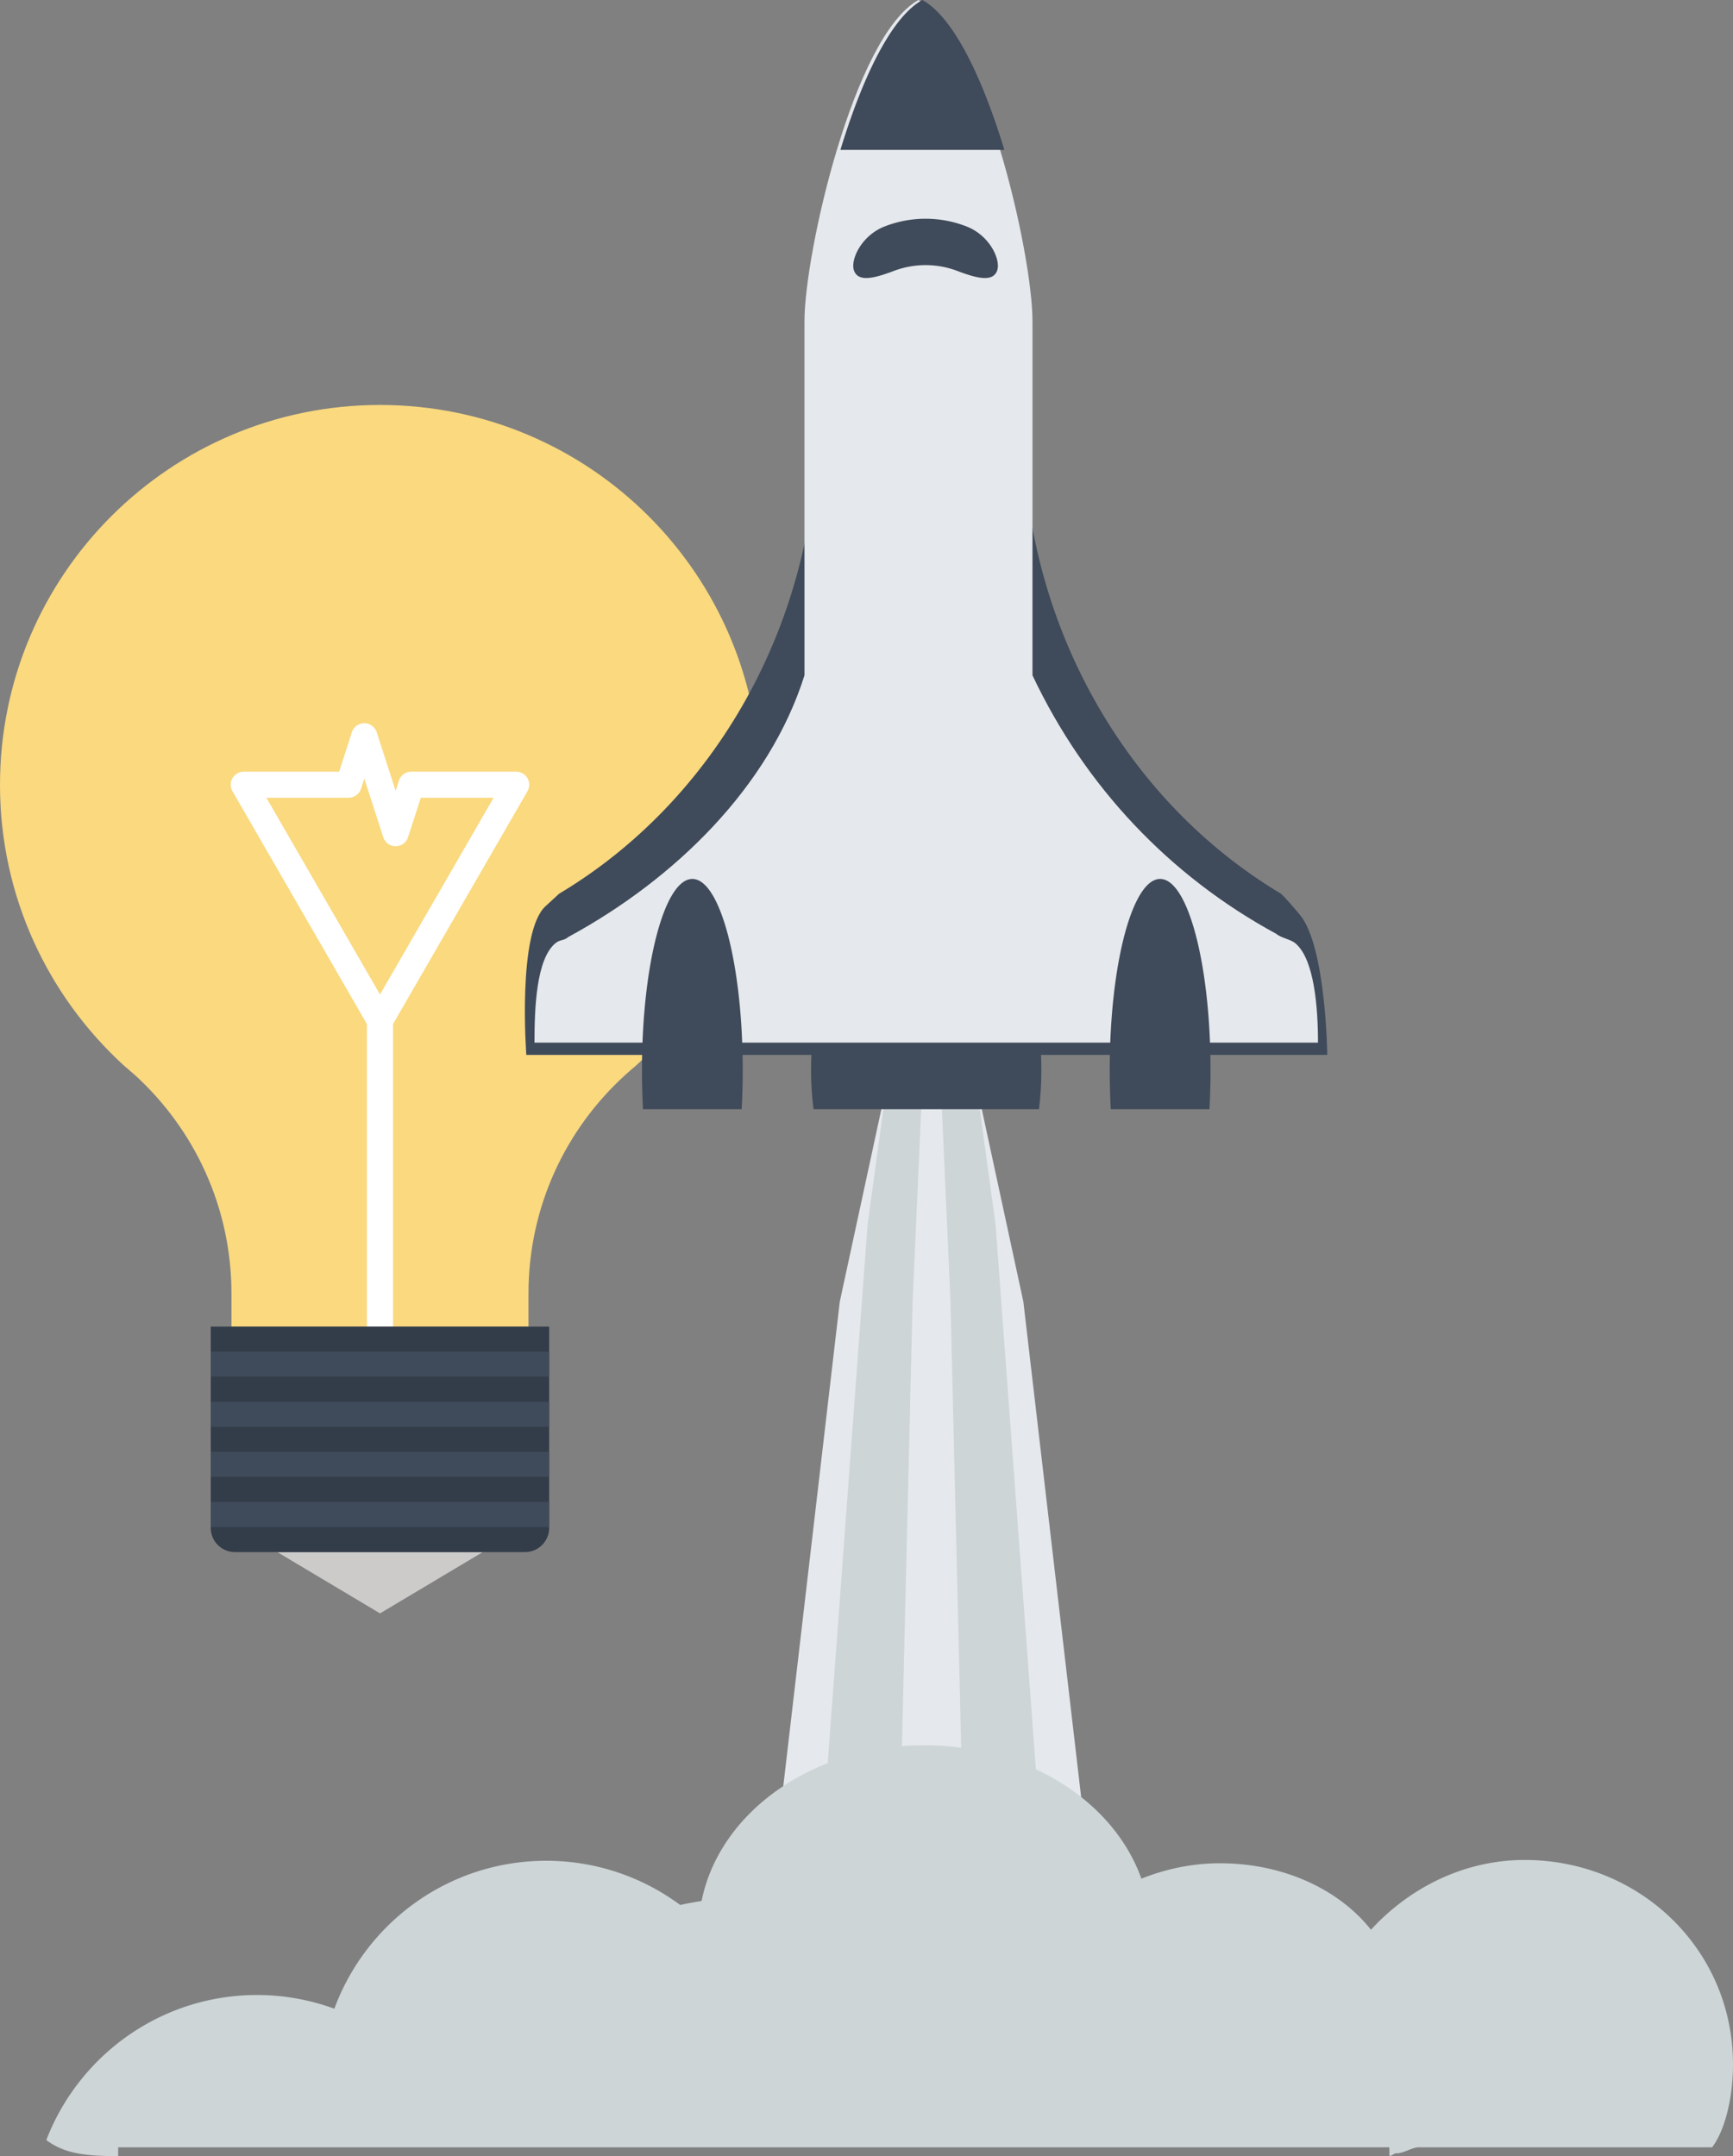 <svg xmlns="http://www.w3.org/2000/svg" width="98.809" height="122.974" viewBox="0 0 98.809 122.974"><rect x="0" y="0" width="98.809" height="122.974" fill="#808080" stroke="none"/><path fill="#FAD97F" d="M21.665 23.095C9.697 23.097 0 32.794 0 44.762 0 51.1 2.727 56.803 7.063 60.767c.205.172.411.351.624.538 3.385 3.088 5.51 7.528 5.51 12.468v1.885H30.132v-1.885c0-4.939 2.12-9.38 5.517-12.468.206-.188.412-.366.618-.538 4.331-3.964 7.063-9.667 7.063-16.005 0-11.968-9.696-21.665-21.665-21.667z"/><g fill="#FFF"><path d="M21.665 58.947a.747.747 0 0 1-.645-.372l-7.765-13.45a.744.744 0 0 1 .644-1.116h5.438l.726-2.249a.744.744 0 0 1 1.415-.001l1.08 3.341.186-.575a.744.744 0 0 1 .707-.516h5.979a.746.746 0 0 1 .645 1.116l-7.766 13.45a.744.744 0 0 1-.644.372zm-6.478-13.451l6.479 11.221 6.478-11.221h-4.151l-.727 2.249a.743.743 0 0 1-1.414.001l-1.08-3.34-.186.574a.743.743 0 0 1-.708.516h-4.691z"/><path d="M20.921 58.203h1.487v17.454h-1.487z"/></g><path fill="#CCCBCA" d="M21.668 92.012l-5.858-3.496h11.715z"/><path fill="#333C49" d="M31.312 87.138a1.38 1.38 0 0 1-1.378 1.378h-16.54a1.38 1.38 0 0 1-1.378-1.378v-11.48h19.296v11.48z"/><path fill="#3F4A5A" d="M12.017 77.085h19.296v1.423H12.017zM12.017 79.946h19.296v1.428H12.017zM12.017 82.798h19.296v1.428H12.017zM12.017 85.654h19.296v1.436H12.017z"/><g><path fill="#E5E8EC" d="M53.115 49.999l5.233 24.238 5.235 44.881H42.649l5.232-44.881z"/><path fill="#CDD5D7" d="M53.115 43.211l3.646 26.618 3.648 49.289H45.821l3.647-49.289z"/><path fill="#E5E8EC" d="M53.115 49.999l1.079 24.238 1.078 44.881h-4.319l1.08-44.881z"/><path fill="#CDD5D7" d="M98.809 117.739c0-6.561-5.319-11.664-11.882-11.664-3.471 0-6.586 1.606-8.759 3.979-1.834-2.311-5.003-3.791-8.613-3.791-1.607 0-3.122.338-4.478.879-1.562-4.402-6.502-7.607-12.366-7.607-6.409 0-11.707 3.852-12.709 8.881-.413.061-.819.137-1.22.226a12.8 12.8 0 0 0-7.633-2.521c-5.556 0-10.271 3.517-12.086 8.437a12.862 12.862 0 0 0-4.394-.783c-5.491 0-10.167 3.437-12.028 8.271 1.139.877 2.555.897 4.096.929 0 0 0-.512.004-.512H79.21c.006 0 .01.496.015.486.132.008.255-.145.386-.145.453 0 .883-.342 1.297-.342h16.711c.753-1 1.19-2.873 1.19-4.723z"/><g><path fill="#3F4A5A" d="M52.81 50.127c-3.626 0-6.566 4.883-6.566 10.904 0 .765.049 1.51.139 2.228h12.855c.09-.718.137-1.463.137-2.228-.001-6.021-2.939-10.904-6.565-10.904z"/><path fill="#3F4A5A" d="M46.61 24.004c0 11.617-5.951 21.726-14.732 26.965l-.775.714c-1.622 1.481-1.094 8.479-1.094 8.479h16.687V19.678c0 .626-.054 1.415-.15 2.323.038.663.064 1.33.064 2.003zM58.305 24.004c0 11.617 5.951 21.726 14.732 26.965.265.243.896.978 1.109 1.244 1.457 1.822 1.53 7.949 1.53 7.949H58.22V19.678c0 .626.054 1.415.151 2.323-.039.663-.066 1.33-.066 2.003z"/><path fill="#E5E8EC" d="M73.854 53.794c-.274-.23-.801-.295-1.09-.539-6.088-3.307-10.896-8.398-13.896-14.74V18.308c0-3.831-2.807-16.261-6.5-18.308-3.691 2.047-6.5 14.477-6.5 18.308v20.207c-2 6.342-7.365 11.607-13.453 14.915-.289.244-.473.134-.75.364-1.084.904-1.193 3.668-1.191 5.668h44.673c0-2-.209-4.764-1.293-5.668z"/></g></g><g fill="#3F4A5A"><path d="M47.918 8.548h9.346C56.089 4.682 54.447 1.029 52.591 0c-1.857 1.029-3.498 4.682-4.673 8.548zM56.834 15.48c-.269.611-1.158.381-2.202-.01a5.109 5.109 0 0 0-3.718 0c-1.043.389-1.933.621-2.202.01-.275-.596.375-2.041 1.732-2.567a6.411 6.411 0 0 1 4.658 0c1.358.523 2.006 1.968 1.732 2.567zM39.474 50.127c-1.586 0-2.871 4.883-2.871 10.904 0 .765.02 1.51.059 2.228h5.625c.039-.718.06-1.463.06-2.228-.001-6.021-1.287-10.904-2.873-10.904zM66.146 50.127c-1.586 0-2.873 4.883-2.873 10.904 0 .765.022 1.51.061 2.228h5.625c.039-.718.06-1.463.06-2.228-.001-6.021-1.287-10.904-2.873-10.904z"/></g></svg>